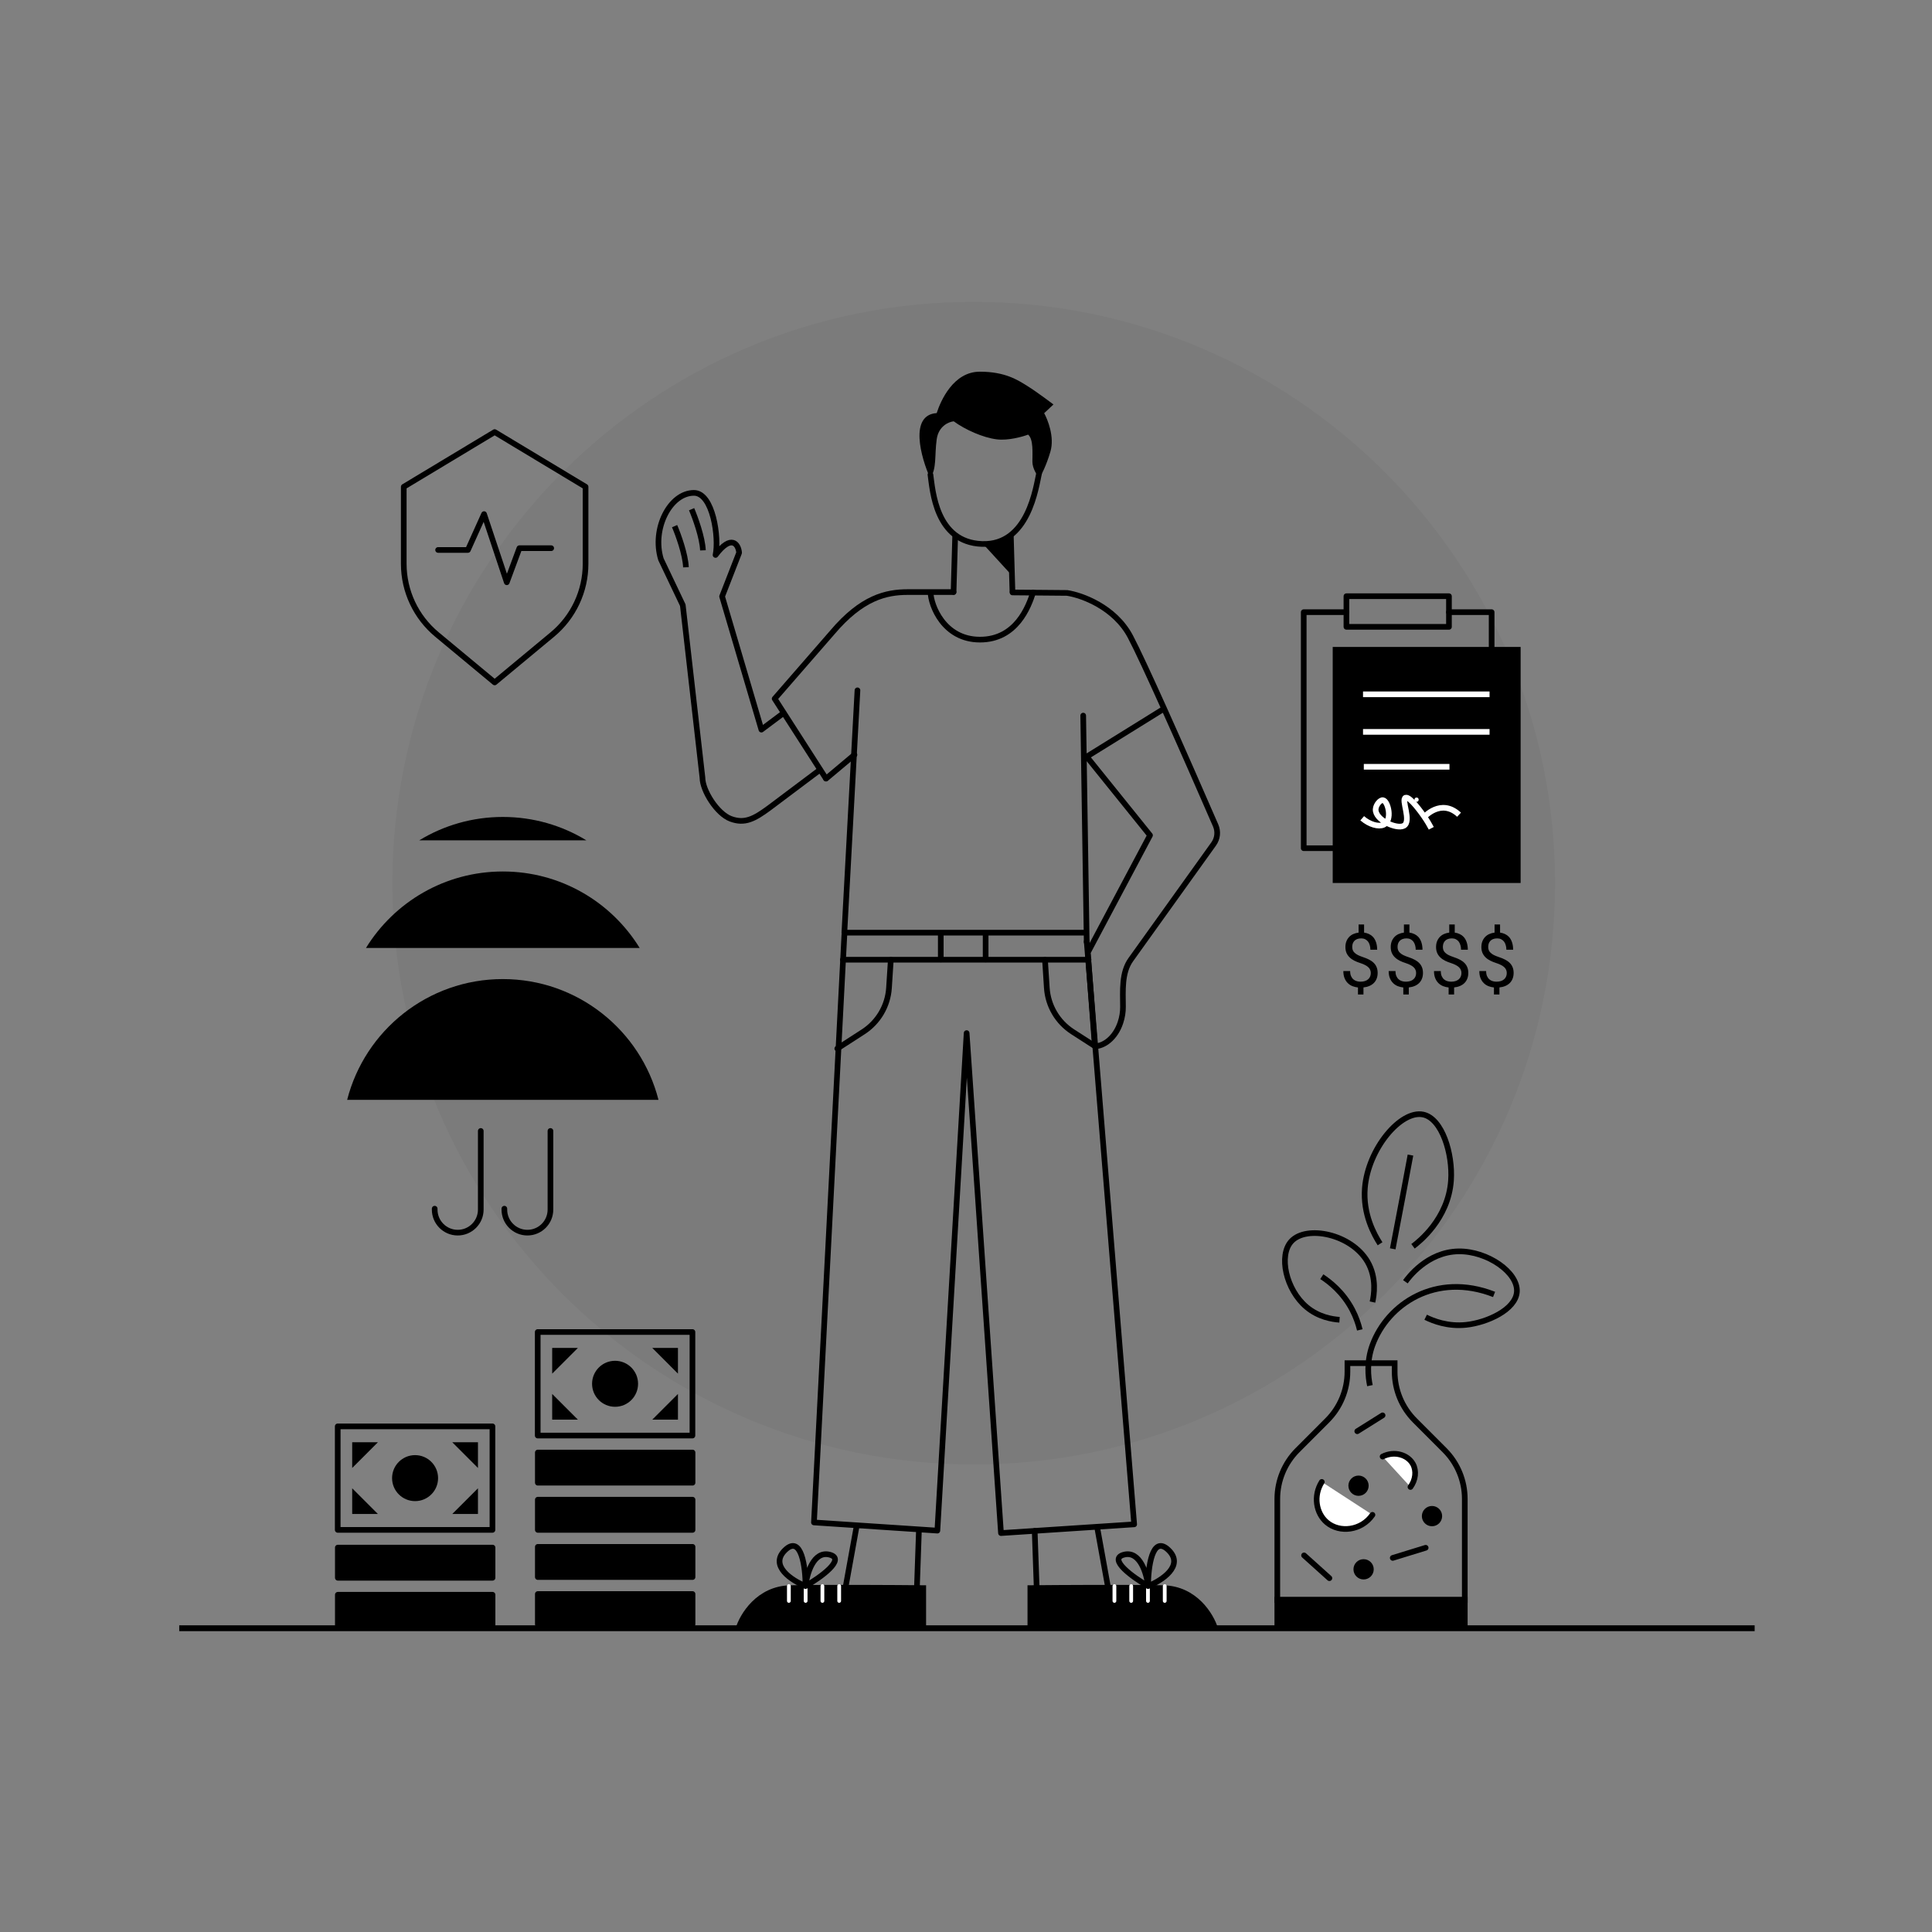 <svg width="1024" height="1024" viewBox="0 0 1024 1024" fill="none" xmlns="http://www.w3.org/2000/svg">
<rect x="0" y="0" width="1024" height="1024" fill="#808080" stroke="none"/>
<path opacity="0.04" d="M516.09 776.18C686.243 776.18 824.18 638.243 824.18 468.09C824.18 297.936 686.243 160 516.09 160C345.936 160 208 297.936 208 468.09C208 638.243 345.936 776.18 516.09 776.18Z" fill="black"/>
<path d="M505.388 313.811H481.116C469.667 313.811 456.766 316.722 441.139 335.206L410.585 370.323L437.744 412.611" stroke="black" stroke-width="3" stroke-linecap="round" stroke-linejoin="round"/>
<path d="M536.655 314.01L565.561 314.264C573.276 315.421 590.788 321.67 599.12 337.408C602.63 344.038 609.413 358.705 617.01 375.595M617.01 375.595C626.418 396.51 637.076 420.832 644.318 437.524C645.715 440.745 645.314 444.458 643.27 447.312L599.352 508.614C594.369 515.57 595.177 525.137 595.205 533.693C595.214 536.372 594.793 539.178 593.846 542.018C591.069 550.349 584.93 554.507 580.302 554.507L576.553 504.836L609.535 442.713L575.976 401.053L617.01 375.595ZM574.122 379.278L575.976 499.415" stroke="black" stroke-width="3" stroke-linecap="round" stroke-linejoin="round"/>
<path d="M454.471 365.885L447.528 494.334H575.286" stroke="black" stroke-width="3" stroke-linecap="round" stroke-linejoin="round"/>
<path d="M447.528 495.491L431.413 806.93L496.822 811.26L512.331 547.565L530.543 812.562L601.132 807.933L575.977 498.962" stroke="black" stroke-width="3" stroke-linecap="round" stroke-linejoin="round"/>
<path d="M415.304 377.922L403.554 386.714L382.725 316.126L391.749 292.97C391.364 288.341 387.585 283.03 379.253 294.139C381.182 285.267 377.978 261.236 367.794 261.236C355.065 261.236 345.358 280.356 350.323 296.453L361.895 320.754L372.31 412.173C372.31 418.967 380.013 431.297 387.32 434.006C394.736 436.756 399.801 434.006 407.519 428.341L434.537 408.054" stroke="black" stroke-width="3" stroke-linecap="round" stroke-linejoin="round"/>
<path d="M366.56 269.89C368.448 274.297 372.295 284.828 372.569 291.697" stroke="black" stroke-width="3"/>
<path d="M357.55 278.864C359.439 283.272 363.285 293.803 363.56 300.671" stroke="black" stroke-width="3"/>
<path d="M493.242 314.093C493.368 320.693 500.117 339.014 519.405 339.014C538.789 339.014 545.219 321.3 547.54 314.093" stroke="black" stroke-width="3" stroke-linecap="round" stroke-linejoin="round"/>
<path d="M505.407 313.756L506.254 284.397" stroke="black" stroke-width="3" stroke-linecap="round" stroke-linejoin="round"/>
<path d="M536.618 313.46L535.765 284.13" stroke="black" stroke-width="3" stroke-linecap="round" stroke-linejoin="round"/>
<path d="M493.151 251.578C494.33 259.699 495.874 287.454 520.535 288.32C545.197 289.187 549.117 257.897 550.738 250.85" stroke="black" stroke-width="3" stroke-linecap="round" stroke-linejoin="round"/>
<path d="M437.824 412.689L452.875 400.059" stroke="black" stroke-width="3" stroke-linecap="round" stroke-linejoin="round"/>
<path d="M496.464 218.947C481.795 219.925 488.056 242.379 493.02 253.484C496.587 248.263 495.261 241.698 496.464 232.88C497.426 225.825 502.884 223.557 505.493 223.305C511.439 227.663 520.98 231.998 528.447 232.88C534.42 233.585 541.906 231.494 544.902 230.36C547.805 232.754 547.193 240.186 547.193 244.721C547.193 248.349 549.722 252.075 550.986 253.484C551.8 251.865 554.51 247.067 556.759 239.307C559.008 231.547 555.303 222.401 553.429 218.988L558.36 214.368C558.36 214.368 549.536 207.694 544.541 204.591C539.546 201.489 532.845 197 519.346 197C505.225 197 498.526 212.556 496.464 218.947Z" fill="black"/>
<path d="M535.809 284.13C528.928 287.68 526.029 288.634 520.465 287.68L536.467 305.156L535.809 284.13Z" fill="black"/>
<path d="M446.753 508.665H576.954" stroke="black" stroke-width="3" stroke-linecap="round" stroke-linejoin="round"/>
<path d="M498.632 494.935V508.525" stroke="black" stroke-width="3" stroke-linecap="round" stroke-linejoin="round"/>
<path d="M522.405 494.935V508.525" stroke="black" stroke-width="3" stroke-linecap="round" stroke-linejoin="round"/>
<path d="M472.146 508.707L471.185 523.614C470.573 533.093 465.509 541.722 457.532 546.878L443.783 555.764" stroke="black" stroke-width="3" stroke-linecap="round" stroke-linejoin="round"/>
<path d="M553.871 508.707L554.83 523.577C555.443 533.077 560.528 541.722 568.534 546.873L580.576 554.623" stroke="black" stroke-width="3" stroke-linecap="round" stroke-linejoin="round"/>
<path d="M616.604 840.233C634.418 840.629 643.325 855.573 645.552 862.996H544.605V840.233C561.182 840.068 598.79 839.837 616.604 840.233Z" fill="black"/>
<path d="M617.33 840.654V848.522" stroke="white" stroke-width="2" stroke-linecap="round" stroke-linejoin="round"/>
<path d="M608.441 840.654V848.522" stroke="white" stroke-width="2" stroke-linecap="round" stroke-linejoin="round"/>
<path d="M599.554 840.654V848.522" stroke="white" stroke-width="2" stroke-linecap="round" stroke-linejoin="round"/>
<path d="M590.666 840.654V848.522" stroke="white" stroke-width="2" stroke-linecap="round" stroke-linejoin="round"/>
<path d="M581.494 809.348L587.168 840.654" stroke="black" stroke-width="3" stroke-linecap="round" stroke-linejoin="round"/>
<path d="M548.411 811.417L549.431 840.654" stroke="black" stroke-width="3" stroke-linecap="round" stroke-linejoin="round"/>
<path d="M608.501 840.654C615.702 837.746 627.945 829.852 619.303 821.542C610.661 813.233 608.501 830.821 608.501 840.654ZM608.501 840.654C607.808 834.145 604.263 821.708 595.621 824.035C586.979 826.362 600.607 836.084 608.501 840.654Z" stroke="black" stroke-width="3" stroke-linecap="round" stroke-linejoin="round"/>
<path d="M418.845 840.233C401.03 840.629 392.123 855.573 389.896 862.996H490.843V840.233C474.266 840.068 436.659 839.837 418.845 840.233Z" fill="black"/>
<path d="M418.118 840.654V848.522" stroke="white" stroke-width="2" stroke-linecap="round" stroke-linejoin="round"/>
<path d="M427.007 840.654V848.522" stroke="white" stroke-width="2" stroke-linecap="round" stroke-linejoin="round"/>
<path d="M435.895 840.654V848.522" stroke="white" stroke-width="2" stroke-linecap="round" stroke-linejoin="round"/>
<path d="M444.782 840.654V848.522" stroke="white" stroke-width="2" stroke-linecap="round" stroke-linejoin="round"/>
<path d="M453.954 809.348L448.28 840.654" stroke="black" stroke-width="3" stroke-linecap="round" stroke-linejoin="round"/>
<path d="M487.038 811.417L486.018 840.654" stroke="black" stroke-width="3" stroke-linecap="round" stroke-linejoin="round"/>
<path d="M426.948 840.654C419.746 837.746 407.503 829.852 416.145 821.542C424.787 813.233 426.948 830.821 426.948 840.654ZM426.948 840.654C427.64 834.145 431.185 821.708 439.827 824.035C448.469 826.362 434.842 836.084 426.948 840.654Z" stroke="black" stroke-width="3" stroke-linecap="round" stroke-linejoin="round"/>
<path d="M95 863H930" stroke="black" stroke-width="3.101"/>
<path d="M184 582.934C193.413 546.136 226.781 518.929 266.499 518.929C306.241 518.929 339.597 546.136 349.01 582.934" fill="black"/>
<path d="M339.039 502.442H193.971C208.963 478.108 235.838 461.904 266.499 461.904C297.172 461.893 324.059 478.096 339.039 502.442Z" fill="black"/>
<path d="M310.811 445.405H222.199C235.102 437.534 250.272 433 266.499 433C282.738 433 297.896 437.534 310.811 445.405Z" fill="black"/>
<path d="M254.819 599.434V641.111C254.819 647.854 249.347 653.326 242.604 653.326C235.862 653.326 230.39 647.854 230.39 641.111V640.625" stroke="black" stroke-width="3" stroke-miterlimit="10" stroke-linecap="round" stroke-linejoin="round"/>
<path d="M291.747 599.434V641.111C291.747 647.854 286.275 653.326 279.532 653.326C272.79 653.326 267.318 647.854 267.318 641.111V640.625" stroke="black" stroke-width="3" stroke-miterlimit="10" stroke-linecap="round" stroke-linejoin="round"/>
<path d="M767.976 324.458H790.6V449.563H691V324.458H713.632" stroke="black" stroke-width="3" stroke-miterlimit="10" stroke-linecap="round" stroke-linejoin="round"/>
<path d="M767.976 316H713.632V332.24H767.976V316Z" stroke="black" stroke-width="3" stroke-miterlimit="10" stroke-linecap="round" stroke-linejoin="round"/>
<path d="M805.964 342.895H706.364V468H805.964V342.895Z" fill="black"/>
<path d="M722.43 368H789.495" stroke="white" stroke-width="3" stroke-miterlimit="10"/>
<path d="M722.43 387.912H789.495" stroke="white" stroke-width="3" stroke-miterlimit="10"/>
<path d="M722.849 406.41H768.243" stroke="white" stroke-width="3" stroke-miterlimit="10"/>
<path d="M722 433.694C725.795 436.997 730.619 438.387 733.339 437.151C738.225 434.931 735.72 424.521 733.016 424.106C731.541 423.883 729.283 426.518 729.129 428.9C728.76 434.569 740.268 439.67 744.033 437.681C748.388 435.376 742.419 423.561 745.008 422.777C747.344 422.063 753.781 431.266 754.726 432.626C756.539 435.222 757.807 437.473 758.613 439.01" stroke="white" stroke-width="3" stroke-miterlimit="10"/>
<path d="M754.849 433.034C754.849 433.034 763.763 422.911 773.326 431.811" stroke="white" stroke-width="3" stroke-miterlimit="10"/>
<path d="M750.806 425.006C752.289 425.006 752.289 422.701 750.806 422.701C749.324 422.701 749.316 425.006 750.806 425.006Z" fill="white"/>
<path d="M292.77 336.3L262.18 361.7L231.59 336.3C220.45 327.05 214 313.32 214 298.84V258L262.18 229L310.36 258V298.83C310.36 313.32 303.91 327.05 292.77 336.3Z" stroke="black" stroke-width="3" stroke-miterlimit="10" stroke-linecap="round" stroke-linejoin="round"/>
<path d="M232.21 291.49H248L256.56 272.49L268.6 308.61L275.29 290.55H292.15" stroke="black" stroke-width="3" stroke-miterlimit="10" stroke-linecap="round" stroke-linejoin="round"/>
<path d="M739.198 722.518V726.989C739.198 736.671 743.039 745.963 749.874 752.811L765.692 768.656C772.527 775.504 776.367 784.796 776.367 794.478V848.056H677V794.478C677 784.796 680.84 775.504 687.675 768.656L703.493 752.811C710.328 745.963 714.169 736.671 714.169 726.989V722.518H739.198V722.518Z" stroke="black" stroke-width="3" stroke-miterlimit="10"/>
<path d="M700.579 785.441C695.974 792.733 697.451 802.038 703.265 806.926C710.059 812.633 721.594 811.317 727.435 802.898" fill="white"/>
<path d="M700.579 785.441C695.974 792.733 697.451 802.038 703.265 806.926C710.059 812.633 721.594 811.317 727.435 802.898" stroke="black" stroke-width="3" stroke-miterlimit="10" stroke-linecap="round" stroke-linejoin="round"/>
<path d="M738.178 825.725C743.992 823.939 749.82 822.14 755.634 820.354L738.178 825.725Z" fill="white"/>
<path d="M738.178 825.725C743.992 823.939 749.82 822.14 755.634 820.354" stroke="black" stroke-width="3" stroke-miterlimit="10" stroke-linecap="round" stroke-linejoin="round"/>
<path d="M732.807 772.013C739.091 768.83 746.248 771.086 748.92 776.041C750.854 779.64 750.29 784.393 747.577 788.126" fill="white"/>
<path d="M732.807 772.013C739.091 768.83 746.248 771.086 748.92 776.041C750.854 779.64 750.29 784.393 747.577 788.126" stroke="black" stroke-width="3" stroke-miterlimit="10" stroke-linecap="round" stroke-linejoin="round"/>
<path d="M691.18 824.382L704.608 836.468" stroke="black" stroke-width="3" stroke-miterlimit="10" stroke-linecap="round" stroke-linejoin="round"/>
<path d="M719.379 758.585L732.807 750.166" stroke="black" stroke-width="3" stroke-miterlimit="10" stroke-linecap="round" stroke-linejoin="round"/>
<path d="M726.093 734.415C725.14 729.836 724.213 721.752 727.436 712.93C735.385 691.217 761.006 673.989 791.89 686.074" stroke="black" stroke-width="3" stroke-miterlimit="10"/>
<path d="M700.58 676.675C704.756 679.387 711.779 684.825 716.694 694.131C718.762 698.052 719.984 701.771 720.722 704.873" stroke="black" stroke-width="3" stroke-miterlimit="10"/>
<path d="M709.979 699.502C706.3 699.247 698.942 698.173 692.523 692.788C681.579 683.603 677.51 665.368 684.466 657.875C692.496 649.228 716.103 653.968 724.75 668.618C729.839 677.239 728.215 686.665 727.436 690.103" stroke="black" stroke-width="3" stroke-miterlimit="10"/>
<path d="M744.892 679.36C746.194 677.507 756.399 663.488 773.09 663.247C788.398 663.032 804.727 674.472 803.975 684.731C803.276 694.171 788.21 700.993 777.119 702.188C767.33 703.249 759.488 700.066 755.634 698.159" stroke="black" stroke-width="3" stroke-miterlimit="10"/>
<path d="M731.464 659.218C728.241 654.236 722.306 643.4 723.407 629.677C725.085 608.85 742.448 588.251 754.291 590.735C764.402 592.857 770.029 611.683 769.062 625.648C767.639 646.166 751.834 658.386 748.92 660.561" stroke="black" stroke-width="3" stroke-miterlimit="10"/>
<path d="M747.577 612.22C746.248 619.364 744.905 626.535 743.549 633.705C741.763 643.131 739.977 652.531 738.178 661.904" stroke="black" stroke-width="3" stroke-miterlimit="10"/>
<path d="M720.05 792.827C723.016 792.827 725.421 790.422 725.421 787.455C725.421 784.489 723.016 782.084 720.05 782.084C717.083 782.084 714.679 784.489 714.679 787.455C714.679 790.422 717.083 792.827 720.05 792.827Z" fill="black"/>
<path d="M722.735 837.139C725.702 837.139 728.107 834.734 728.107 831.768C728.107 828.801 725.702 826.397 722.735 826.397C719.769 826.397 717.364 828.801 717.364 831.768C717.364 834.734 719.769 837.139 722.735 837.139Z" fill="black"/>
<path d="M758.991 808.94C761.958 808.94 764.362 806.535 764.362 803.569C764.362 800.603 761.958 798.198 758.991 798.198C756.025 798.198 753.62 800.603 753.62 803.569C753.62 806.535 756.025 808.94 758.991 808.94Z" fill="black"/>
<path d="M776.367 847.881H677V862.652H776.367V847.881Z" fill="black" stroke="black" stroke-width="3" stroke-miterlimit="10"/>
<path d="M726.551 515.723C726.551 516.439 726.421 517.083 726.16 517.656C725.913 518.216 725.555 518.691 725.086 519.082C724.617 519.486 724.044 519.792 723.367 520C722.69 520.208 721.928 520.312 721.082 520.312C720.418 520.312 719.76 520.221 719.109 520.039C718.458 519.857 717.879 519.551 717.371 519.121C716.85 518.691 716.427 518.118 716.102 517.402C715.776 516.673 715.613 515.762 715.613 514.668H712C712 516.139 712.215 517.402 712.645 518.457C713.074 519.512 713.647 520.384 714.363 521.074C715.079 521.777 715.9 522.311 716.824 522.676C717.762 523.04 718.738 523.275 719.754 523.379V527.109H722.664V523.359C723.797 523.242 724.826 522.988 725.75 522.598C726.688 522.207 727.482 521.686 728.133 521.035C728.784 520.397 729.285 519.629 729.637 518.73C730.001 517.832 730.184 516.816 730.184 515.684C730.184 514.525 730.001 513.509 729.637 512.637C729.285 511.764 728.771 510.996 728.094 510.332C727.417 509.668 726.59 509.089 725.613 508.594C724.637 508.099 723.536 507.65 722.312 507.246C721.31 506.908 720.451 506.562 719.734 506.211C719.031 505.846 718.458 505.456 718.016 505.039C717.56 504.622 717.228 504.16 717.02 503.652C716.811 503.145 716.707 502.565 716.707 501.914C716.707 501.25 716.798 500.651 716.98 500.117C717.176 499.57 717.456 499.102 717.82 498.711C718.211 498.281 718.712 497.949 719.324 497.715C719.949 497.48 720.678 497.363 721.512 497.363C722.28 497.363 722.964 497.513 723.562 497.812C724.161 498.112 724.669 498.522 725.086 499.043C725.49 499.577 725.796 500.215 726.004 500.957C726.225 501.686 726.336 502.487 726.336 503.359H729.93C729.917 501.862 729.715 500.54 729.324 499.395C728.934 498.236 728.367 497.266 727.625 496.484C727.052 495.898 726.375 495.423 725.594 495.059C724.812 494.681 723.947 494.427 722.996 494.297V490H720.086V494.297C719.031 494.427 718.068 494.694 717.195 495.098C716.336 495.501 715.607 496.029 715.008 496.68C714.396 497.344 713.921 498.118 713.582 499.004C713.257 499.889 713.094 500.879 713.094 501.973C713.094 503.132 713.283 504.154 713.66 505.039C714.038 505.924 714.578 506.706 715.281 507.383C715.971 508.073 716.805 508.665 717.781 509.16C718.758 509.655 719.852 510.091 721.062 510.469C722.026 510.781 722.859 511.126 723.562 511.504C724.266 511.868 724.839 512.266 725.281 512.695C725.724 513.125 726.043 513.594 726.238 514.102C726.447 514.596 726.551 515.137 726.551 515.723Z" fill="black"/>
<path d="M750.574 515.723C750.574 516.439 750.444 517.083 750.184 517.656C749.936 518.216 749.578 518.691 749.109 519.082C748.641 519.486 748.068 519.792 747.391 520C746.714 520.208 745.952 520.312 745.105 520.312C744.441 520.312 743.784 520.221 743.133 520.039C742.482 519.857 741.902 519.551 741.395 519.121C740.874 518.691 740.451 518.118 740.125 517.402C739.799 516.673 739.637 515.762 739.637 514.668H736.023C736.023 516.139 736.238 517.402 736.668 518.457C737.098 519.512 737.671 520.384 738.387 521.074C739.103 521.777 739.923 522.311 740.848 522.676C741.785 523.04 742.762 523.275 743.777 523.379V527.109H746.688V523.359C747.82 523.242 748.849 522.988 749.773 522.598C750.711 522.207 751.505 521.686 752.156 521.035C752.807 520.397 753.309 519.629 753.66 518.73C754.025 517.832 754.207 516.816 754.207 515.684C754.207 514.525 754.025 513.509 753.66 512.637C753.309 511.764 752.794 510.996 752.117 510.332C751.44 509.668 750.613 509.089 749.637 508.594C748.66 508.099 747.56 507.65 746.336 507.246C745.333 506.908 744.474 506.562 743.758 506.211C743.055 505.846 742.482 505.456 742.039 505.039C741.583 504.622 741.251 504.16 741.043 503.652C740.835 503.145 740.73 502.565 740.73 501.914C740.73 501.25 740.822 500.651 741.004 500.117C741.199 499.57 741.479 499.102 741.844 498.711C742.234 498.281 742.736 497.949 743.348 497.715C743.973 497.48 744.702 497.363 745.535 497.363C746.303 497.363 746.987 497.513 747.586 497.812C748.185 498.112 748.693 498.522 749.109 499.043C749.513 499.577 749.819 500.215 750.027 500.957C750.249 501.686 750.359 502.487 750.359 503.359H753.953C753.94 501.862 753.738 500.54 753.348 499.395C752.957 498.236 752.391 497.266 751.648 496.484C751.076 495.898 750.398 495.423 749.617 495.059C748.836 494.681 747.97 494.427 747.02 494.297V490H744.109V494.297C743.055 494.427 742.091 494.694 741.219 495.098C740.359 495.501 739.63 496.029 739.031 496.68C738.419 497.344 737.944 498.118 737.605 499.004C737.28 499.889 737.117 500.879 737.117 501.973C737.117 503.132 737.306 504.154 737.684 505.039C738.061 505.924 738.602 506.706 739.305 507.383C739.995 508.073 740.828 508.665 741.805 509.16C742.781 509.655 743.875 510.091 745.086 510.469C746.049 510.781 746.883 511.126 747.586 511.504C748.289 511.868 748.862 512.266 749.305 512.695C749.747 513.125 750.066 513.594 750.262 514.102C750.47 514.596 750.574 515.137 750.574 515.723Z" fill="black"/>
<path d="M774.598 515.723C774.598 516.439 774.467 517.083 774.207 517.656C773.96 518.216 773.602 518.691 773.133 519.082C772.664 519.486 772.091 519.792 771.414 520C770.737 520.208 769.975 520.312 769.129 520.312C768.465 520.312 767.807 520.221 767.156 520.039C766.505 519.857 765.926 519.551 765.418 519.121C764.897 518.691 764.474 518.118 764.148 517.402C763.823 516.673 763.66 515.762 763.66 514.668H760.047C760.047 516.139 760.262 517.402 760.691 518.457C761.121 519.512 761.694 520.384 762.41 521.074C763.126 521.777 763.947 522.311 764.871 522.676C765.809 523.04 766.785 523.275 767.801 523.379V527.109H770.711V523.359C771.844 523.242 772.872 522.988 773.797 522.598C774.734 522.207 775.529 521.686 776.18 521.035C776.831 520.397 777.332 519.629 777.684 518.73C778.048 517.832 778.23 516.816 778.23 515.684C778.23 514.525 778.048 513.509 777.684 512.637C777.332 511.764 776.818 510.996 776.141 510.332C775.464 509.668 774.637 509.089 773.66 508.594C772.684 508.099 771.583 507.65 770.359 507.246C769.357 506.908 768.497 506.562 767.781 506.211C767.078 505.846 766.505 505.456 766.062 505.039C765.607 504.622 765.275 504.16 765.066 503.652C764.858 503.145 764.754 502.565 764.754 501.914C764.754 501.25 764.845 500.651 765.027 500.117C765.223 499.57 765.503 499.102 765.867 498.711C766.258 498.281 766.759 497.949 767.371 497.715C767.996 497.48 768.725 497.363 769.559 497.363C770.327 497.363 771.01 497.513 771.609 497.812C772.208 498.112 772.716 498.522 773.133 499.043C773.536 499.577 773.842 500.215 774.051 500.957C774.272 501.686 774.383 502.487 774.383 503.359H777.977C777.964 501.862 777.762 500.54 777.371 499.395C776.98 498.236 776.414 497.266 775.672 496.484C775.099 495.898 774.422 495.423 773.641 495.059C772.859 494.681 771.993 494.427 771.043 494.297V490H768.133V494.297C767.078 494.427 766.115 494.694 765.242 495.098C764.383 495.501 763.654 496.029 763.055 496.68C762.443 497.344 761.967 498.118 761.629 499.004C761.303 499.889 761.141 500.879 761.141 501.973C761.141 503.132 761.329 504.154 761.707 505.039C762.085 505.924 762.625 506.706 763.328 507.383C764.018 508.073 764.852 508.665 765.828 509.16C766.805 509.655 767.898 510.091 769.109 510.469C770.073 510.781 770.906 511.126 771.609 511.504C772.312 511.868 772.885 512.266 773.328 512.695C773.771 513.125 774.09 513.594 774.285 514.102C774.493 514.596 774.598 515.137 774.598 515.723Z" fill="black"/>
<path d="M798.621 515.723C798.621 516.439 798.491 517.083 798.23 517.656C797.983 518.216 797.625 518.691 797.156 519.082C796.688 519.486 796.115 519.792 795.438 520C794.76 520.208 793.999 520.312 793.152 520.312C792.488 520.312 791.831 520.221 791.18 520.039C790.529 519.857 789.949 519.551 789.441 519.121C788.921 518.691 788.497 518.118 788.172 517.402C787.846 516.673 787.684 515.762 787.684 514.668H784.07C784.07 516.139 784.285 517.402 784.715 518.457C785.145 519.512 785.717 520.384 786.434 521.074C787.15 521.777 787.97 522.311 788.895 522.676C789.832 523.04 790.809 523.275 791.824 523.379V527.109H794.734V523.359C795.867 523.242 796.896 522.988 797.82 522.598C798.758 522.207 799.552 521.686 800.203 521.035C800.854 520.397 801.355 519.629 801.707 518.73C802.072 517.832 802.254 516.816 802.254 515.684C802.254 514.525 802.072 513.509 801.707 512.637C801.355 511.764 800.841 510.996 800.164 510.332C799.487 509.668 798.66 509.089 797.684 508.594C796.707 508.099 795.607 507.65 794.383 507.246C793.38 506.908 792.521 506.562 791.805 506.211C791.102 505.846 790.529 505.456 790.086 505.039C789.63 504.622 789.298 504.16 789.09 503.652C788.882 503.145 788.777 502.565 788.777 501.914C788.777 501.25 788.868 500.651 789.051 500.117C789.246 499.57 789.526 499.102 789.891 498.711C790.281 498.281 790.783 497.949 791.395 497.715C792.02 497.48 792.749 497.363 793.582 497.363C794.35 497.363 795.034 497.513 795.633 497.812C796.232 498.112 796.74 498.522 797.156 499.043C797.56 499.577 797.866 500.215 798.074 500.957C798.296 501.686 798.406 502.487 798.406 503.359H802C801.987 501.862 801.785 500.54 801.395 499.395C801.004 498.236 800.438 497.266 799.695 496.484C799.122 495.898 798.445 495.423 797.664 495.059C796.883 494.681 796.017 494.427 795.066 494.297V490H792.156V494.297C791.102 494.427 790.138 494.694 789.266 495.098C788.406 495.501 787.677 496.029 787.078 496.68C786.466 497.344 785.991 498.118 785.652 499.004C785.327 499.889 785.164 500.879 785.164 501.973C785.164 503.132 785.353 504.154 785.73 505.039C786.108 505.924 786.648 506.706 787.352 507.383C788.042 508.073 788.875 508.665 789.852 509.16C790.828 509.655 791.922 510.091 793.133 510.469C794.096 510.781 794.93 511.126 795.633 511.504C796.336 511.868 796.909 512.266 797.352 512.695C797.794 513.125 798.113 513.594 798.309 514.102C798.517 514.596 798.621 515.137 798.621 515.723Z" fill="black"/>
<path d="M179 756V810.87H261.01V756H179Z" stroke="black" stroke-width="3" stroke-miterlimit="10" stroke-linecap="round" stroke-linejoin="round"/>
<path d="M220 795.626C226.732 795.626 232.19 790.168 232.19 783.436C232.19 776.704 226.732 771.246 220 771.246C213.268 771.246 207.81 776.704 207.81 783.436C207.81 790.168 213.268 795.626 220 795.626Z" fill="black"/>
<path d="M200.29 764.436H186.67V778.056L200.29 764.436Z" fill="black"/>
<path d="M253.33 778.056V764.436H239.72L253.33 778.056Z" fill="black"/>
<path d="M239.72 802.436H253.33V788.826L239.72 802.436Z" fill="black"/>
<path d="M186.67 788.826V802.436H200.29L186.67 788.826Z" fill="black"/>
<path d="M179.06 820.256V836.256H261.06V820.256H179.06Z" fill="black" stroke="black" stroke-width="3" stroke-miterlimit="10" stroke-linecap="round" stroke-linejoin="round"/>
<path d="M179.06 845.256V861.256H261.06V845.256H179.06Z" fill="black" stroke="black" stroke-width="3" stroke-miterlimit="10" stroke-linecap="round" stroke-linejoin="round"/>
<path d="M285 706V760.87H367.01V706H285Z" stroke="black" stroke-width="3" stroke-miterlimit="10" stroke-linecap="round" stroke-linejoin="round"/>
<path d="M326 745.626C332.732 745.626 338.19 740.168 338.19 733.436C338.19 726.704 332.732 721.246 326 721.246C319.268 721.246 313.81 726.704 313.81 733.436C313.81 740.168 319.268 745.626 326 745.626Z" fill="black"/>
<path d="M306.29 714.436H292.67V728.056L306.29 714.436Z" fill="black"/>
<path d="M359.33 728.056V714.436H345.72L359.33 728.056Z" fill="black"/>
<path d="M345.72 752.436H359.33V738.826L345.72 752.436Z" fill="black"/>
<path d="M292.67 738.826V752.436H306.29L292.67 738.826Z" fill="black"/>
<path d="M285.06 769.87V785.87H367.06V769.87H285.06Z" fill="black" stroke="black" stroke-width="3" stroke-miterlimit="10" stroke-linecap="round" stroke-linejoin="round"/>
<path d="M285.06 819.87V835.87H367.06V819.87H285.06Z" fill="black" stroke="black" stroke-width="3" stroke-miterlimit="10" stroke-linecap="round" stroke-linejoin="round"/>
<path d="M285.06 794.87V810.87H367.06V794.87H285.06Z" fill="black" stroke="black" stroke-width="3" stroke-miterlimit="10" stroke-linecap="round" stroke-linejoin="round"/>
<path d="M285.06 844.87V860.87H367.06V844.87H285.06Z" fill="black" stroke="black" stroke-width="3" stroke-miterlimit="10" stroke-linecap="round" stroke-linejoin="round"/>
</svg>
